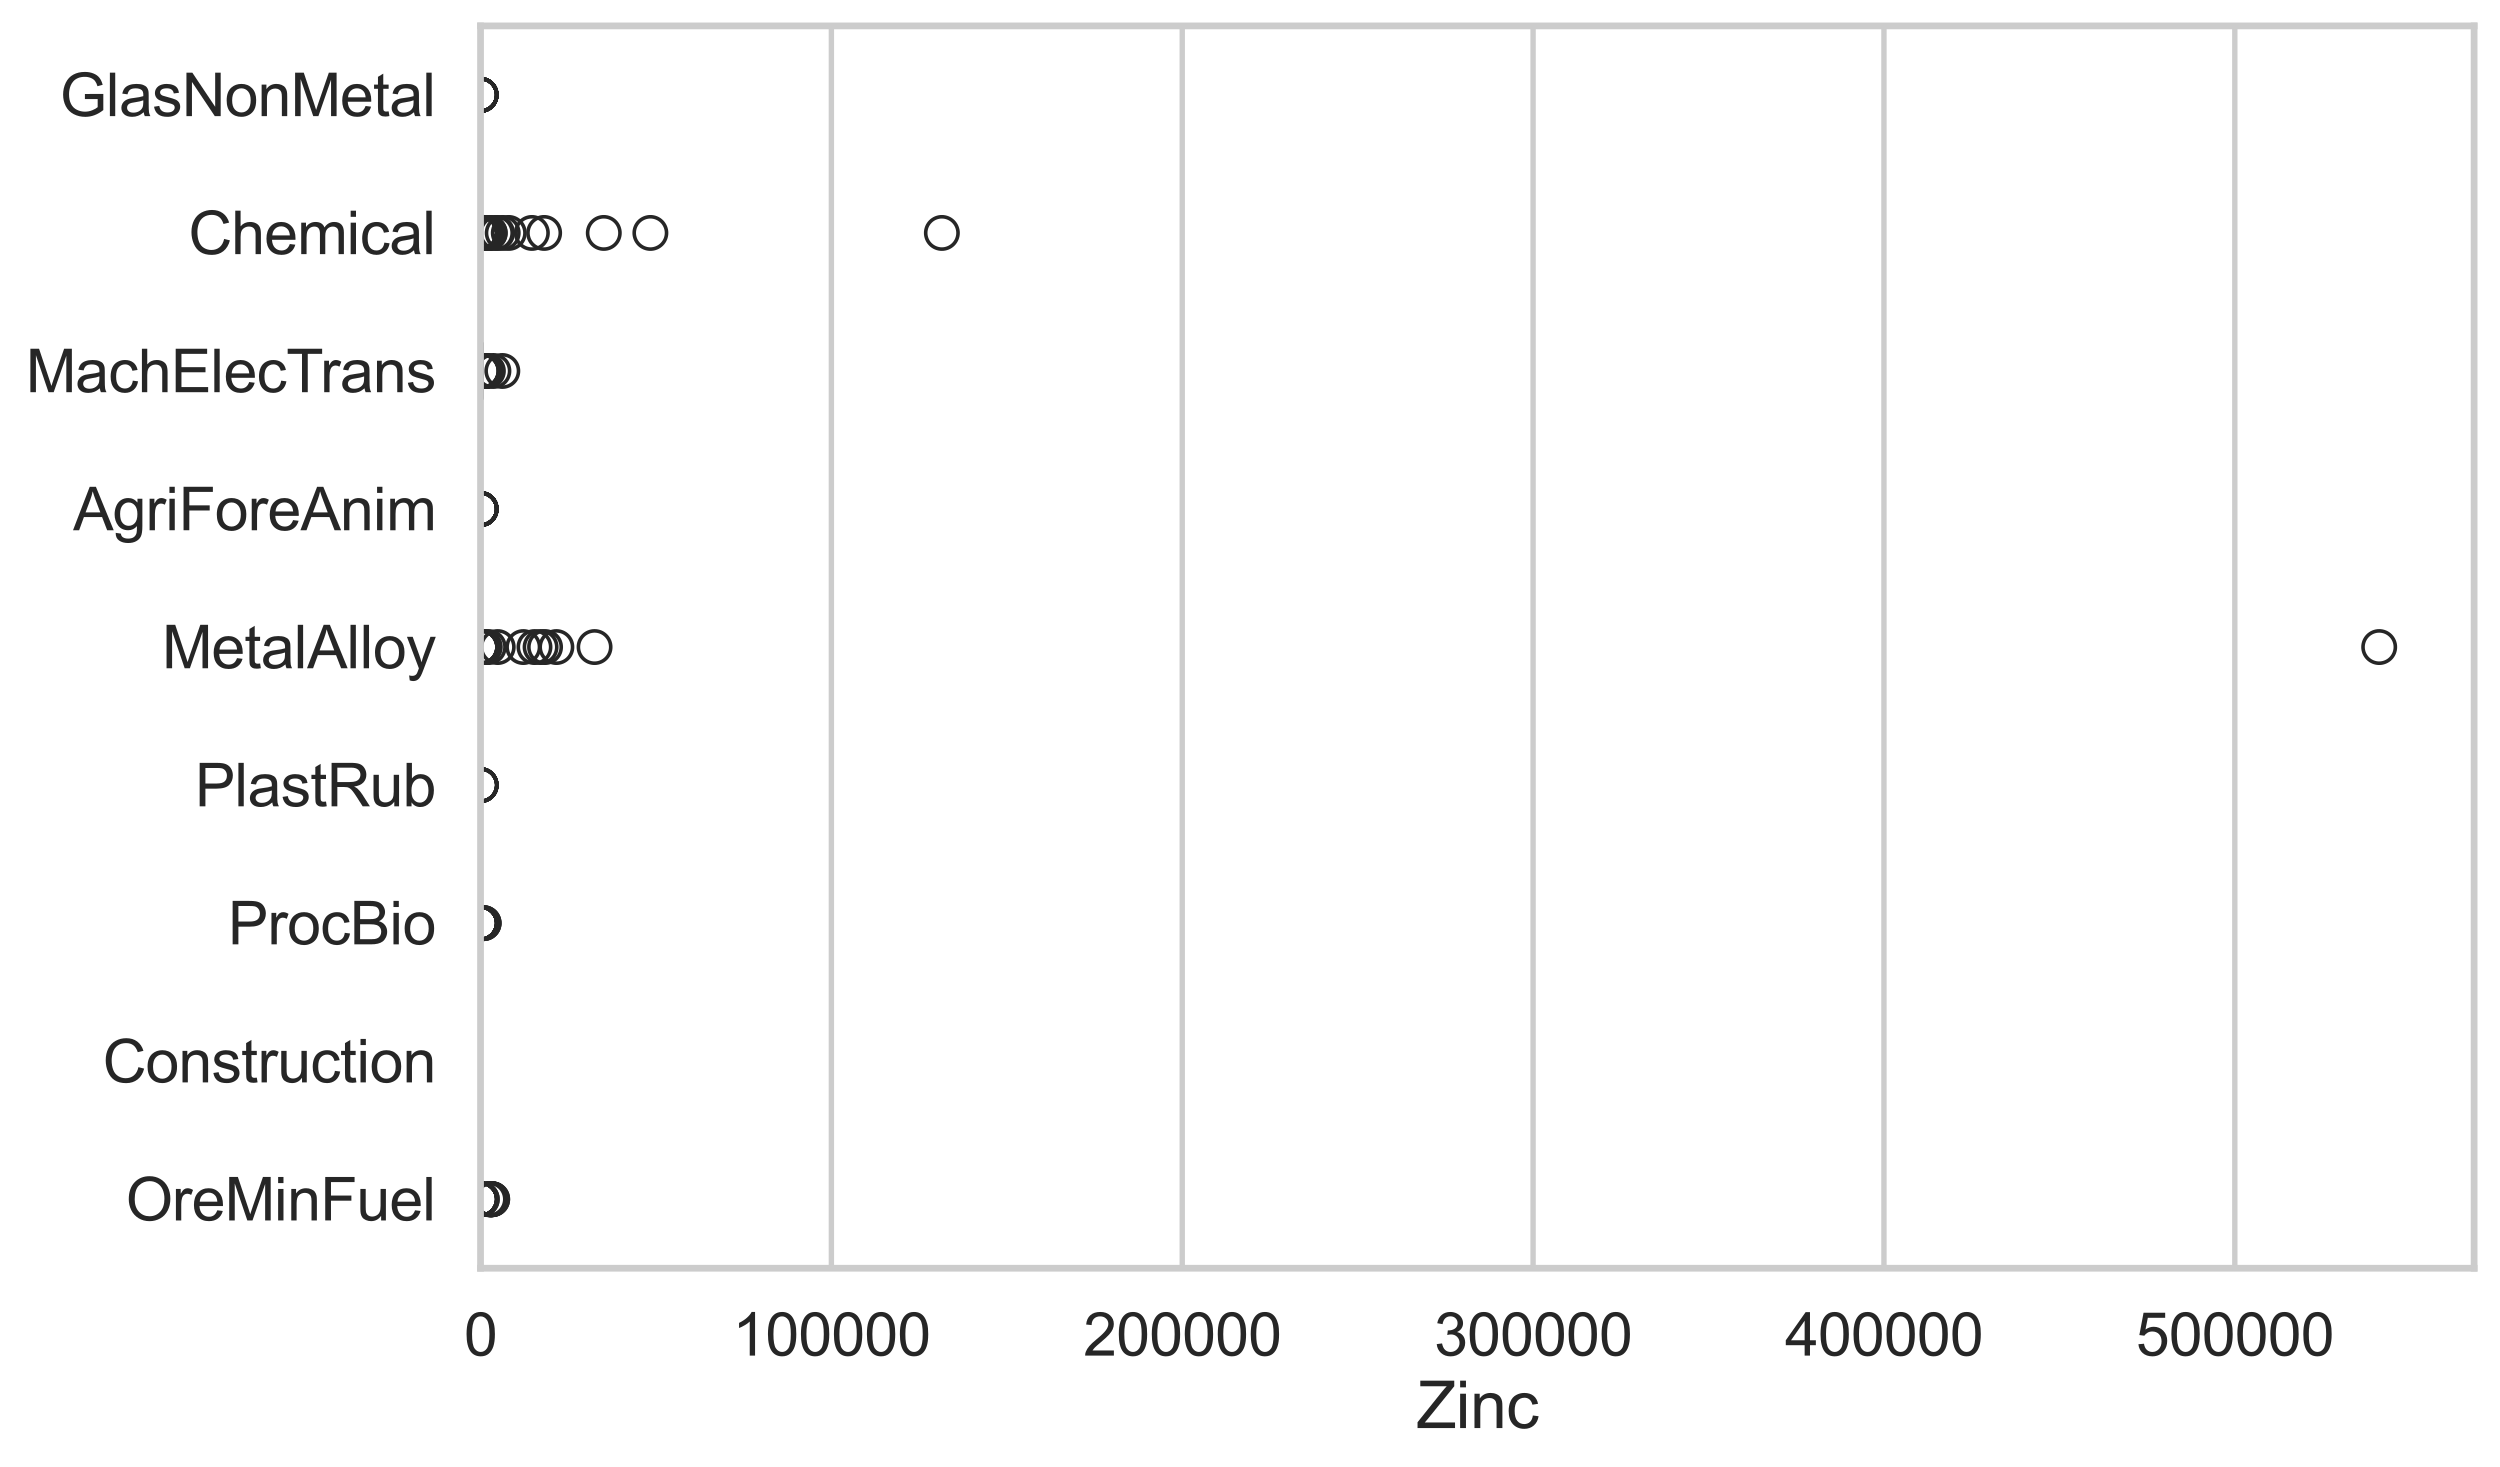 <?xml version="1.0" encoding="utf-8" standalone="no"?>
<!DOCTYPE svg PUBLIC "-//W3C//DTD SVG 1.1//EN"
  "http://www.w3.org/Graphics/SVG/1.1/DTD/svg11.dtd">
<svg xmlns:xlink="http://www.w3.org/1999/xlink" width="695.577pt" height="408.111pt" viewBox="0 0 695.577 408.111" xmlns="http://www.w3.org/2000/svg" version="1.1">
 <defs>
  <style type="text/css">*{stroke-linejoin: round; stroke-linecap: butt}</style>
 </defs>
 <g id="figure_1">
  <g id="patch_1">
   <path d="M 0 408.111 
L 695.577 408.111 
L 695.577 0 
L 0 0 
z
" style="fill: #ffffff"/>
  </g>
  <g id="axes_1">
   <g id="patch_2">
    <path d="M 133.697 352.86 
L 688.377 352.86 
L 688.377 7.2 
L 133.697 7.2 
z
" style="fill: #ffffff"/>
   </g>
   <g id="matplotlib.axis_1">
    <g id="xtick_1">
     <g id="line2d_1">
      <path d="M 133.697 352.86 
L 133.697 7.2 
" clip-path="url(#p8c7cb0fbbc)" style="fill: none; stroke: #cccccc; stroke-width: 1.5; stroke-linecap: round"/>
     </g>
     <g id="text_1">
      <!-- 0 -->
      <g style="fill: #262626" transform="translate(129.109 377.17) scale(0.165 -0.165)">
       <defs>
        <path id="ArialMT-30" d="M 266 2259 
Q 266 3072 433 3567 
Q 600 4063 929 4331 
Q 1259 4600 1759 4600 
Q 2128 4600 2406 4451 
Q 2684 4303 2865 4023 
Q 3047 3744 3150 3342 
Q 3253 2941 3253 2259 
Q 3253 1453 3087 958 
Q 2922 463 2592 192 
Q 2263 -78 1759 -78 
Q 1097 -78 719 397 
Q 266 969 266 2259 
z
M 844 2259 
Q 844 1131 1108 757 
Q 1372 384 1759 384 
Q 2147 384 2411 759 
Q 2675 1134 2675 2259 
Q 2675 3391 2411 3762 
Q 2147 4134 1753 4134 
Q 1366 4134 1134 3806 
Q 844 3388 844 2259 
z
" transform="scale(0.016)"/>
       </defs>
       <use xlink:href="#ArialMT-30"/>
      </g>
     </g>
    </g>
    <g id="xtick_2">
     <g id="line2d_2">
      <path d="M 231.316 352.86 
L 231.316 7.2 
" clip-path="url(#p8c7cb0fbbc)" style="fill: none; stroke: #cccccc; stroke-width: 1.5; stroke-linecap: round"/>
     </g>
     <g id="text_2">
      <!-- 100000 -->
      <g style="fill: #262626" transform="translate(203.789 377.17) scale(0.165 -0.165)">
       <defs>
        <path id="ArialMT-31" d="M 2384 0 
L 1822 0 
L 1822 3584 
Q 1619 3391 1289 3197 
Q 959 3003 697 2906 
L 697 3450 
Q 1169 3672 1522 3987 
Q 1875 4303 2022 4600 
L 2384 4600 
L 2384 0 
z
" transform="scale(0.016)"/>
       </defs>
       <use xlink:href="#ArialMT-31"/>
       <use xlink:href="#ArialMT-30" transform="translate(55.615 0)"/>
       <use xlink:href="#ArialMT-30" transform="translate(111.23 0)"/>
       <use xlink:href="#ArialMT-30" transform="translate(166.846 0)"/>
       <use xlink:href="#ArialMT-30" transform="translate(222.461 0)"/>
       <use xlink:href="#ArialMT-30" transform="translate(278.076 0)"/>
      </g>
     </g>
    </g>
    <g id="xtick_3">
     <g id="line2d_3">
      <path d="M 328.935 352.86 
L 328.935 7.2 
" clip-path="url(#p8c7cb0fbbc)" style="fill: none; stroke: #cccccc; stroke-width: 1.5; stroke-linecap: round"/>
     </g>
     <g id="text_3">
      <!-- 200000 -->
      <g style="fill: #262626" transform="translate(301.409 377.17) scale(0.165 -0.165)">
       <defs>
        <path id="ArialMT-32" d="M 3222 541 
L 3222 0 
L 194 0 
Q 188 203 259 391 
Q 375 700 629 1000 
Q 884 1300 1366 1694 
Q 2113 2306 2375 2664 
Q 2638 3022 2638 3341 
Q 2638 3675 2398 3904 
Q 2159 4134 1775 4134 
Q 1369 4134 1125 3890 
Q 881 3647 878 3216 
L 300 3275 
Q 359 3922 746 4261 
Q 1134 4600 1788 4600 
Q 2447 4600 2831 4234 
Q 3216 3869 3216 3328 
Q 3216 3053 3103 2787 
Q 2991 2522 2730 2228 
Q 2469 1934 1863 1422 
Q 1356 997 1212 845 
Q 1069 694 975 541 
L 3222 541 
z
" transform="scale(0.016)"/>
       </defs>
       <use xlink:href="#ArialMT-32"/>
       <use xlink:href="#ArialMT-30" transform="translate(55.615 0)"/>
       <use xlink:href="#ArialMT-30" transform="translate(111.23 0)"/>
       <use xlink:href="#ArialMT-30" transform="translate(166.846 0)"/>
       <use xlink:href="#ArialMT-30" transform="translate(222.461 0)"/>
       <use xlink:href="#ArialMT-30" transform="translate(278.076 0)"/>
      </g>
     </g>
    </g>
    <g id="xtick_4">
     <g id="line2d_4">
      <path d="M 426.554 352.86 
L 426.554 7.2 
" clip-path="url(#p8c7cb0fbbc)" style="fill: none; stroke: #cccccc; stroke-width: 1.5; stroke-linecap: round"/>
     </g>
     <g id="text_4">
      <!-- 300000 -->
      <g style="fill: #262626" transform="translate(399.028 377.17) scale(0.165 -0.165)">
       <defs>
        <path id="ArialMT-33" d="M 269 1209 
L 831 1284 
Q 928 806 1161 595 
Q 1394 384 1728 384 
Q 2125 384 2398 659 
Q 2672 934 2672 1341 
Q 2672 1728 2419 1979 
Q 2166 2231 1775 2231 
Q 1616 2231 1378 2169 
L 1441 2663 
Q 1497 2656 1531 2656 
Q 1891 2656 2178 2843 
Q 2466 3031 2466 3422 
Q 2466 3731 2256 3934 
Q 2047 4138 1716 4138 
Q 1388 4138 1169 3931 
Q 950 3725 888 3313 
L 325 3413 
Q 428 3978 793 4289 
Q 1159 4600 1703 4600 
Q 2078 4600 2393 4439 
Q 2709 4278 2876 4000 
Q 3044 3722 3044 3409 
Q 3044 3113 2884 2869 
Q 2725 2625 2413 2481 
Q 2819 2388 3044 2092 
Q 3269 1797 3269 1353 
Q 3269 753 2831 336 
Q 2394 -81 1725 -81 
Q 1122 -81 723 278 
Q 325 638 269 1209 
z
" transform="scale(0.016)"/>
       </defs>
       <use xlink:href="#ArialMT-33"/>
       <use xlink:href="#ArialMT-30" transform="translate(55.615 0)"/>
       <use xlink:href="#ArialMT-30" transform="translate(111.23 0)"/>
       <use xlink:href="#ArialMT-30" transform="translate(166.846 0)"/>
       <use xlink:href="#ArialMT-30" transform="translate(222.461 0)"/>
       <use xlink:href="#ArialMT-30" transform="translate(278.076 0)"/>
      </g>
     </g>
    </g>
    <g id="xtick_5">
     <g id="line2d_5">
      <path d="M 524.173 352.86 
L 524.173 7.2 
" clip-path="url(#p8c7cb0fbbc)" style="fill: none; stroke: #cccccc; stroke-width: 1.5; stroke-linecap: round"/>
     </g>
     <g id="text_5">
      <!-- 400000 -->
      <g style="fill: #262626" transform="translate(496.647 377.17) scale(0.165 -0.165)">
       <defs>
        <path id="ArialMT-34" d="M 2069 0 
L 2069 1097 
L 81 1097 
L 81 1613 
L 2172 4581 
L 2631 4581 
L 2631 1613 
L 3250 1613 
L 3250 1097 
L 2631 1097 
L 2631 0 
L 2069 0 
z
M 2069 1613 
L 2069 3678 
L 634 1613 
L 2069 1613 
z
" transform="scale(0.016)"/>
       </defs>
       <use xlink:href="#ArialMT-34"/>
       <use xlink:href="#ArialMT-30" transform="translate(55.615 0)"/>
       <use xlink:href="#ArialMT-30" transform="translate(111.23 0)"/>
       <use xlink:href="#ArialMT-30" transform="translate(166.846 0)"/>
       <use xlink:href="#ArialMT-30" transform="translate(222.461 0)"/>
       <use xlink:href="#ArialMT-30" transform="translate(278.076 0)"/>
      </g>
     </g>
    </g>
    <g id="xtick_6">
     <g id="line2d_6">
      <path d="M 621.793 352.86 
L 621.793 7.2 
" clip-path="url(#p8c7cb0fbbc)" style="fill: none; stroke: #cccccc; stroke-width: 1.5; stroke-linecap: round"/>
     </g>
     <g id="text_6">
      <!-- 500000 -->
      <g style="fill: #262626" transform="translate(594.266 377.17) scale(0.165 -0.165)">
       <defs>
        <path id="ArialMT-35" d="M 266 1200 
L 856 1250 
Q 922 819 1161 601 
Q 1400 384 1738 384 
Q 2144 384 2425 690 
Q 2706 997 2706 1503 
Q 2706 1984 2436 2262 
Q 2166 2541 1728 2541 
Q 1456 2541 1237 2417 
Q 1019 2294 894 2097 
L 366 2166 
L 809 4519 
L 3088 4519 
L 3088 3981 
L 1259 3981 
L 1013 2750 
Q 1425 3038 1878 3038 
Q 2478 3038 2890 2622 
Q 3303 2206 3303 1553 
Q 3303 931 2941 478 
Q 2500 -78 1738 -78 
Q 1113 -78 717 272 
Q 322 622 266 1200 
z
" transform="scale(0.016)"/>
       </defs>
       <use xlink:href="#ArialMT-35"/>
       <use xlink:href="#ArialMT-30" transform="translate(55.615 0)"/>
       <use xlink:href="#ArialMT-30" transform="translate(111.23 0)"/>
       <use xlink:href="#ArialMT-30" transform="translate(166.846 0)"/>
       <use xlink:href="#ArialMT-30" transform="translate(222.461 0)"/>
       <use xlink:href="#ArialMT-30" transform="translate(278.076 0)"/>
      </g>
     </g>
    </g>
    <g id="text_7">
     <!-- Zinc -->
     <g style="fill: #262626" transform="translate(394.035 397.334) scale(0.18 -0.18)">
      <defs>
       <path id="ArialMT-5a" d="M 128 0 
L 128 563 
L 2475 3497 
Q 2725 3809 2950 4041 
L 394 4041 
L 394 4581 
L 3675 4581 
L 3675 4041 
L 1103 863 
L 825 541 
L 3750 541 
L 3750 0 
L 128 0 
z
" transform="scale(0.016)"/>
       <path id="ArialMT-69" d="M 425 3934 
L 425 4581 
L 988 4581 
L 988 3934 
L 425 3934 
z
M 425 0 
L 425 3319 
L 988 3319 
L 988 0 
L 425 0 
z
" transform="scale(0.016)"/>
       <path id="ArialMT-6e" d="M 422 0 
L 422 3319 
L 928 3319 
L 928 2847 
Q 1294 3394 1984 3394 
Q 2284 3394 2536 3286 
Q 2788 3178 2913 3003 
Q 3038 2828 3088 2588 
Q 3119 2431 3119 2041 
L 3119 0 
L 2556 0 
L 2556 2019 
Q 2556 2363 2490 2533 
Q 2425 2703 2258 2804 
Q 2091 2906 1866 2906 
Q 1506 2906 1245 2678 
Q 984 2450 984 1813 
L 984 0 
L 422 0 
z
" transform="scale(0.016)"/>
       <path id="ArialMT-63" d="M 2588 1216 
L 3141 1144 
Q 3050 572 2676 248 
Q 2303 -75 1759 -75 
Q 1078 -75 664 370 
Q 250 816 250 1647 
Q 250 2184 428 2587 
Q 606 2991 970 3192 
Q 1334 3394 1763 3394 
Q 2303 3394 2647 3120 
Q 2991 2847 3088 2344 
L 2541 2259 
Q 2463 2594 2264 2762 
Q 2066 2931 1784 2931 
Q 1359 2931 1093 2626 
Q 828 2322 828 1663 
Q 828 994 1084 691 
Q 1341 388 1753 388 
Q 2084 388 2306 591 
Q 2528 794 2588 1216 
z
" transform="scale(0.016)"/>
      </defs>
      <use xlink:href="#ArialMT-5a"/>
      <use xlink:href="#ArialMT-69" transform="translate(61.084 0)"/>
      <use xlink:href="#ArialMT-6e" transform="translate(83.301 0)"/>
      <use xlink:href="#ArialMT-63" transform="translate(138.916 0)"/>
     </g>
    </g>
   </g>
   <g id="matplotlib.axis_2">
    <g id="ytick_1">
     <g id="text_8">
      <!-- GlasNonMetal -->
      <g style="fill: #262626" transform="translate(16.659 32.309) scale(0.165 -0.165)">
       <defs>
        <path id="ArialMT-47" d="M 2638 1797 
L 2638 2334 
L 4578 2338 
L 4578 638 
Q 4131 281 3656 101 
Q 3181 -78 2681 -78 
Q 2006 -78 1454 211 
Q 903 500 622 1047 
Q 341 1594 341 2269 
Q 341 2938 620 3517 
Q 900 4097 1425 4378 
Q 1950 4659 2634 4659 
Q 3131 4659 3532 4498 
Q 3934 4338 4162 4050 
Q 4391 3763 4509 3300 
L 3963 3150 
Q 3859 3500 3706 3700 
Q 3553 3900 3268 4020 
Q 2984 4141 2638 4141 
Q 2222 4141 1919 4014 
Q 1616 3888 1430 3681 
Q 1244 3475 1141 3228 
Q 966 2803 966 2306 
Q 966 1694 1177 1281 
Q 1388 869 1791 669 
Q 2194 469 2647 469 
Q 3041 469 3416 620 
Q 3791 772 3984 944 
L 3984 1797 
L 2638 1797 
z
" transform="scale(0.016)"/>
        <path id="ArialMT-6c" d="M 409 0 
L 409 4581 
L 972 4581 
L 972 0 
L 409 0 
z
" transform="scale(0.016)"/>
        <path id="ArialMT-61" d="M 2588 409 
Q 2275 144 1986 34 
Q 1697 -75 1366 -75 
Q 819 -75 525 192 
Q 231 459 231 875 
Q 231 1119 342 1320 
Q 453 1522 633 1644 
Q 813 1766 1038 1828 
Q 1203 1872 1538 1913 
Q 2219 1994 2541 2106 
Q 2544 2222 2544 2253 
Q 2544 2597 2384 2738 
Q 2169 2928 1744 2928 
Q 1347 2928 1158 2789 
Q 969 2650 878 2297 
L 328 2372 
Q 403 2725 575 2942 
Q 747 3159 1072 3276 
Q 1397 3394 1825 3394 
Q 2250 3394 2515 3294 
Q 2781 3194 2906 3042 
Q 3031 2891 3081 2659 
Q 3109 2516 3109 2141 
L 3109 1391 
Q 3109 606 3145 398 
Q 3181 191 3288 0 
L 2700 0 
Q 2613 175 2588 409 
z
M 2541 1666 
Q 2234 1541 1622 1453 
Q 1275 1403 1131 1340 
Q 988 1278 909 1158 
Q 831 1038 831 891 
Q 831 666 1001 516 
Q 1172 366 1500 366 
Q 1825 366 2078 508 
Q 2331 650 2450 897 
Q 2541 1088 2541 1459 
L 2541 1666 
z
" transform="scale(0.016)"/>
        <path id="ArialMT-73" d="M 197 991 
L 753 1078 
Q 800 744 1014 566 
Q 1228 388 1613 388 
Q 2000 388 2187 545 
Q 2375 703 2375 916 
Q 2375 1106 2209 1216 
Q 2094 1291 1634 1406 
Q 1016 1563 777 1677 
Q 538 1791 414 1992 
Q 291 2194 291 2438 
Q 291 2659 392 2848 
Q 494 3038 669 3163 
Q 800 3259 1026 3326 
Q 1253 3394 1513 3394 
Q 1903 3394 2198 3281 
Q 2494 3169 2634 2976 
Q 2775 2784 2828 2463 
L 2278 2388 
Q 2241 2644 2061 2787 
Q 1881 2931 1553 2931 
Q 1166 2931 1000 2803 
Q 834 2675 834 2503 
Q 834 2394 903 2306 
Q 972 2216 1119 2156 
Q 1203 2125 1616 2013 
Q 2213 1853 2448 1751 
Q 2684 1650 2818 1456 
Q 2953 1263 2953 975 
Q 2953 694 2789 445 
Q 2625 197 2315 61 
Q 2006 -75 1616 -75 
Q 969 -75 630 194 
Q 291 463 197 991 
z
" transform="scale(0.016)"/>
        <path id="ArialMT-4e" d="M 488 0 
L 488 4581 
L 1109 4581 
L 3516 984 
L 3516 4581 
L 4097 4581 
L 4097 0 
L 3475 0 
L 1069 3600 
L 1069 0 
L 488 0 
z
" transform="scale(0.016)"/>
        <path id="ArialMT-6f" d="M 213 1659 
Q 213 2581 725 3025 
Q 1153 3394 1769 3394 
Q 2453 3394 2887 2945 
Q 3322 2497 3322 1706 
Q 3322 1066 3130 698 
Q 2938 331 2570 128 
Q 2203 -75 1769 -75 
Q 1072 -75 642 372 
Q 213 819 213 1659 
z
M 791 1659 
Q 791 1022 1069 705 
Q 1347 388 1769 388 
Q 2188 388 2466 706 
Q 2744 1025 2744 1678 
Q 2744 2294 2464 2611 
Q 2184 2928 1769 2928 
Q 1347 2928 1069 2612 
Q 791 2297 791 1659 
z
" transform="scale(0.016)"/>
        <path id="ArialMT-4d" d="M 475 0 
L 475 4581 
L 1388 4581 
L 2472 1338 
Q 2622 884 2691 659 
Q 2769 909 2934 1394 
L 4031 4581 
L 4847 4581 
L 4847 0 
L 4263 0 
L 4263 3834 
L 2931 0 
L 2384 0 
L 1059 3900 
L 1059 0 
L 475 0 
z
" transform="scale(0.016)"/>
        <path id="ArialMT-65" d="M 2694 1069 
L 3275 997 
Q 3138 488 2766 206 
Q 2394 -75 1816 -75 
Q 1088 -75 661 373 
Q 234 822 234 1631 
Q 234 2469 665 2931 
Q 1097 3394 1784 3394 
Q 2450 3394 2872 2941 
Q 3294 2488 3294 1666 
Q 3294 1616 3291 1516 
L 816 1516 
Q 847 969 1125 678 
Q 1403 388 1819 388 
Q 2128 388 2347 550 
Q 2566 713 2694 1069 
z
M 847 1978 
L 2700 1978 
Q 2663 2397 2488 2606 
Q 2219 2931 1791 2931 
Q 1403 2931 1139 2672 
Q 875 2413 847 1978 
z
" transform="scale(0.016)"/>
        <path id="ArialMT-74" d="M 1650 503 
L 1731 6 
Q 1494 -44 1306 -44 
Q 1000 -44 831 53 
Q 663 150 594 308 
Q 525 466 525 972 
L 525 2881 
L 113 2881 
L 113 3319 
L 525 3319 
L 525 4141 
L 1084 4478 
L 1084 3319 
L 1650 3319 
L 1650 2881 
L 1084 2881 
L 1084 941 
Q 1084 700 1114 631 
Q 1144 563 1211 522 
Q 1278 481 1403 481 
Q 1497 481 1650 503 
z
" transform="scale(0.016)"/>
       </defs>
       <use xlink:href="#ArialMT-47"/>
       <use xlink:href="#ArialMT-6c" transform="translate(77.783 0)"/>
       <use xlink:href="#ArialMT-61" transform="translate(100 0)"/>
       <use xlink:href="#ArialMT-73" transform="translate(155.615 0)"/>
       <use xlink:href="#ArialMT-4e" transform="translate(205.615 0)"/>
       <use xlink:href="#ArialMT-6f" transform="translate(277.832 0)"/>
       <use xlink:href="#ArialMT-6e" transform="translate(333.447 0)"/>
       <use xlink:href="#ArialMT-4d" transform="translate(389.062 0)"/>
       <use xlink:href="#ArialMT-65" transform="translate(472.363 0)"/>
       <use xlink:href="#ArialMT-74" transform="translate(527.979 0)"/>
       <use xlink:href="#ArialMT-61" transform="translate(555.762 0)"/>
       <use xlink:href="#ArialMT-6c" transform="translate(611.377 0)"/>
      </g>
     </g>
    </g>
    <g id="ytick_2">
     <g id="text_9">
      <!-- Chemical -->
      <g style="fill: #262626" transform="translate(52.428 70.715) scale(0.165 -0.165)">
       <defs>
        <path id="ArialMT-43" d="M 3763 1606 
L 4369 1453 
Q 4178 706 3683 314 
Q 3188 -78 2472 -78 
Q 1731 -78 1267 223 
Q 803 525 561 1097 
Q 319 1669 319 2325 
Q 319 3041 592 3573 
Q 866 4106 1370 4382 
Q 1875 4659 2481 4659 
Q 3169 4659 3637 4309 
Q 4106 3959 4291 3325 
L 3694 3184 
Q 3534 3684 3231 3912 
Q 2928 4141 2469 4141 
Q 1941 4141 1586 3887 
Q 1231 3634 1087 3207 
Q 944 2781 944 2328 
Q 944 1744 1114 1308 
Q 1284 872 1643 656 
Q 2003 441 2422 441 
Q 2931 441 3284 734 
Q 3638 1028 3763 1606 
z
" transform="scale(0.016)"/>
        <path id="ArialMT-68" d="M 422 0 
L 422 4581 
L 984 4581 
L 984 2938 
Q 1378 3394 1978 3394 
Q 2347 3394 2619 3248 
Q 2891 3103 3008 2847 
Q 3125 2591 3125 2103 
L 3125 0 
L 2563 0 
L 2563 2103 
Q 2563 2525 2380 2717 
Q 2197 2909 1863 2909 
Q 1613 2909 1392 2779 
Q 1172 2650 1078 2428 
Q 984 2206 984 1816 
L 984 0 
L 422 0 
z
" transform="scale(0.016)"/>
        <path id="ArialMT-6d" d="M 422 0 
L 422 3319 
L 925 3319 
L 925 2853 
Q 1081 3097 1340 3245 
Q 1600 3394 1931 3394 
Q 2300 3394 2536 3241 
Q 2772 3088 2869 2813 
Q 3263 3394 3894 3394 
Q 4388 3394 4653 3120 
Q 4919 2847 4919 2278 
L 4919 0 
L 4359 0 
L 4359 2091 
Q 4359 2428 4304 2576 
Q 4250 2725 4106 2815 
Q 3963 2906 3769 2906 
Q 3419 2906 3187 2673 
Q 2956 2441 2956 1928 
L 2956 0 
L 2394 0 
L 2394 2156 
Q 2394 2531 2256 2718 
Q 2119 2906 1806 2906 
Q 1569 2906 1367 2781 
Q 1166 2656 1075 2415 
Q 984 2175 984 1722 
L 984 0 
L 422 0 
z
" transform="scale(0.016)"/>
       </defs>
       <use xlink:href="#ArialMT-43"/>
       <use xlink:href="#ArialMT-68" transform="translate(72.217 0)"/>
       <use xlink:href="#ArialMT-65" transform="translate(127.832 0)"/>
       <use xlink:href="#ArialMT-6d" transform="translate(183.447 0)"/>
       <use xlink:href="#ArialMT-69" transform="translate(266.748 0)"/>
       <use xlink:href="#ArialMT-63" transform="translate(288.965 0)"/>
       <use xlink:href="#ArialMT-61" transform="translate(338.965 0)"/>
       <use xlink:href="#ArialMT-6c" transform="translate(394.58 0)"/>
      </g>
     </g>
    </g>
    <g id="ytick_3">
     <g id="text_10">
      <!-- MachElecTrans -->
      <g style="fill: #262626" transform="translate(7.2 109.122) scale(0.165 -0.165)">
       <defs>
        <path id="ArialMT-45" d="M 506 0 
L 506 4581 
L 3819 4581 
L 3819 4041 
L 1113 4041 
L 1113 2638 
L 3647 2638 
L 3647 2100 
L 1113 2100 
L 1113 541 
L 3925 541 
L 3925 0 
L 506 0 
z
" transform="scale(0.016)"/>
        <path id="ArialMT-54" d="M 1659 0 
L 1659 4041 
L 150 4041 
L 150 4581 
L 3781 4581 
L 3781 4041 
L 2266 4041 
L 2266 0 
L 1659 0 
z
" transform="scale(0.016)"/>
        <path id="ArialMT-72" d="M 416 0 
L 416 3319 
L 922 3319 
L 922 2816 
Q 1116 3169 1280 3281 
Q 1444 3394 1641 3394 
Q 1925 3394 2219 3213 
L 2025 2691 
Q 1819 2813 1613 2813 
Q 1428 2813 1281 2702 
Q 1134 2591 1072 2394 
Q 978 2094 978 1738 
L 978 0 
L 416 0 
z
" transform="scale(0.016)"/>
       </defs>
       <use xlink:href="#ArialMT-4d"/>
       <use xlink:href="#ArialMT-61" transform="translate(83.301 0)"/>
       <use xlink:href="#ArialMT-63" transform="translate(138.916 0)"/>
       <use xlink:href="#ArialMT-68" transform="translate(188.916 0)"/>
       <use xlink:href="#ArialMT-45" transform="translate(244.531 0)"/>
       <use xlink:href="#ArialMT-6c" transform="translate(311.23 0)"/>
       <use xlink:href="#ArialMT-65" transform="translate(333.447 0)"/>
       <use xlink:href="#ArialMT-63" transform="translate(389.062 0)"/>
       <use xlink:href="#ArialMT-54" transform="translate(439.062 0)"/>
       <use xlink:href="#ArialMT-72" transform="translate(496.396 0)"/>
       <use xlink:href="#ArialMT-61" transform="translate(529.697 0)"/>
       <use xlink:href="#ArialMT-6e" transform="translate(585.312 0)"/>
       <use xlink:href="#ArialMT-73" transform="translate(640.928 0)"/>
      </g>
     </g>
    </g>
    <g id="ytick_4">
     <g id="text_11">
      <!-- AgriForeAnim -->
      <g style="fill: #262626" transform="translate(20.341 147.529) scale(0.165 -0.165)">
       <defs>
        <path id="ArialMT-41" d="M -9 0 
L 1750 4581 
L 2403 4581 
L 4278 0 
L 3588 0 
L 3053 1388 
L 1138 1388 
L 634 0 
L -9 0 
z
M 1313 1881 
L 2866 1881 
L 2388 3150 
Q 2169 3728 2063 4100 
Q 1975 3659 1816 3225 
L 1313 1881 
z
" transform="scale(0.016)"/>
        <path id="ArialMT-67" d="M 319 -275 
L 866 -356 
Q 900 -609 1056 -725 
Q 1266 -881 1628 -881 
Q 2019 -881 2231 -725 
Q 2444 -569 2519 -288 
Q 2563 -116 2559 434 
Q 2191 0 1641 0 
Q 956 0 581 494 
Q 206 988 206 1678 
Q 206 2153 378 2554 
Q 550 2956 876 3175 
Q 1203 3394 1644 3394 
Q 2231 3394 2613 2919 
L 2613 3319 
L 3131 3319 
L 3131 450 
Q 3131 -325 2973 -648 
Q 2816 -972 2473 -1159 
Q 2131 -1347 1631 -1347 
Q 1038 -1347 672 -1080 
Q 306 -813 319 -275 
z
M 784 1719 
Q 784 1066 1043 766 
Q 1303 466 1694 466 
Q 2081 466 2343 764 
Q 2606 1063 2606 1700 
Q 2606 2309 2336 2618 
Q 2066 2928 1684 2928 
Q 1309 2928 1046 2623 
Q 784 2319 784 1719 
z
" transform="scale(0.016)"/>
        <path id="ArialMT-46" d="M 525 0 
L 525 4581 
L 3616 4581 
L 3616 4041 
L 1131 4041 
L 1131 2622 
L 3281 2622 
L 3281 2081 
L 1131 2081 
L 1131 0 
L 525 0 
z
" transform="scale(0.016)"/>
       </defs>
       <use xlink:href="#ArialMT-41"/>
       <use xlink:href="#ArialMT-67" transform="translate(66.699 0)"/>
       <use xlink:href="#ArialMT-72" transform="translate(122.314 0)"/>
       <use xlink:href="#ArialMT-69" transform="translate(155.615 0)"/>
       <use xlink:href="#ArialMT-46" transform="translate(177.832 0)"/>
       <use xlink:href="#ArialMT-6f" transform="translate(238.916 0)"/>
       <use xlink:href="#ArialMT-72" transform="translate(294.531 0)"/>
       <use xlink:href="#ArialMT-65" transform="translate(327.832 0)"/>
       <use xlink:href="#ArialMT-41" transform="translate(383.447 0)"/>
       <use xlink:href="#ArialMT-6e" transform="translate(450.146 0)"/>
       <use xlink:href="#ArialMT-69" transform="translate(505.762 0)"/>
       <use xlink:href="#ArialMT-6d" transform="translate(527.979 0)"/>
      </g>
     </g>
    </g>
    <g id="ytick_5">
     <g id="text_12">
      <!-- MetalAlloy -->
      <g style="fill: #262626" transform="translate(45.088 185.935) scale(0.165 -0.165)">
       <defs>
        <path id="ArialMT-79" d="M 397 -1278 
L 334 -750 
Q 519 -800 656 -800 
Q 844 -800 956 -737 
Q 1069 -675 1141 -563 
Q 1194 -478 1313 -144 
Q 1328 -97 1363 -6 
L 103 3319 
L 709 3319 
L 1400 1397 
Q 1534 1031 1641 628 
Q 1738 1016 1872 1384 
L 2581 3319 
L 3144 3319 
L 1881 -56 
Q 1678 -603 1566 -809 
Q 1416 -1088 1222 -1217 
Q 1028 -1347 759 -1347 
Q 597 -1347 397 -1278 
z
" transform="scale(0.016)"/>
       </defs>
       <use xlink:href="#ArialMT-4d"/>
       <use xlink:href="#ArialMT-65" transform="translate(83.301 0)"/>
       <use xlink:href="#ArialMT-74" transform="translate(138.916 0)"/>
       <use xlink:href="#ArialMT-61" transform="translate(166.699 0)"/>
       <use xlink:href="#ArialMT-6c" transform="translate(222.314 0)"/>
       <use xlink:href="#ArialMT-41" transform="translate(244.531 0)"/>
       <use xlink:href="#ArialMT-6c" transform="translate(311.23 0)"/>
       <use xlink:href="#ArialMT-6c" transform="translate(333.447 0)"/>
       <use xlink:href="#ArialMT-6f" transform="translate(355.664 0)"/>
       <use xlink:href="#ArialMT-79" transform="translate(411.279 0)"/>
      </g>
     </g>
    </g>
    <g id="ytick_6">
     <g id="text_13">
      <!-- PlastRub -->
      <g style="fill: #262626" transform="translate(54.248 224.342) scale(0.165 -0.165)">
       <defs>
        <path id="ArialMT-50" d="M 494 0 
L 494 4581 
L 2222 4581 
Q 2678 4581 2919 4538 
Q 3256 4481 3484 4323 
Q 3713 4166 3852 3881 
Q 3991 3597 3991 3256 
Q 3991 2672 3619 2267 
Q 3247 1863 2275 1863 
L 1100 1863 
L 1100 0 
L 494 0 
z
M 1100 2403 
L 2284 2403 
Q 2872 2403 3119 2622 
Q 3366 2841 3366 3238 
Q 3366 3525 3220 3729 
Q 3075 3934 2838 4000 
Q 2684 4041 2272 4041 
L 1100 4041 
L 1100 2403 
z
" transform="scale(0.016)"/>
        <path id="ArialMT-52" d="M 503 0 
L 503 4581 
L 2534 4581 
Q 3147 4581 3465 4457 
Q 3784 4334 3975 4021 
Q 4166 3709 4166 3331 
Q 4166 2844 3850 2509 
Q 3534 2175 2875 2084 
Q 3116 1969 3241 1856 
Q 3506 1613 3744 1247 
L 4541 0 
L 3778 0 
L 3172 953 
Q 2906 1366 2734 1584 
Q 2563 1803 2427 1890 
Q 2291 1978 2150 2013 
Q 2047 2034 1813 2034 
L 1109 2034 
L 1109 0 
L 503 0 
z
M 1109 2559 
L 2413 2559 
Q 2828 2559 3062 2645 
Q 3297 2731 3419 2920 
Q 3541 3109 3541 3331 
Q 3541 3656 3305 3865 
Q 3069 4075 2559 4075 
L 1109 4075 
L 1109 2559 
z
" transform="scale(0.016)"/>
        <path id="ArialMT-75" d="M 2597 0 
L 2597 488 
Q 2209 -75 1544 -75 
Q 1250 -75 995 37 
Q 741 150 617 320 
Q 494 491 444 738 
Q 409 903 409 1263 
L 409 3319 
L 972 3319 
L 972 1478 
Q 972 1038 1006 884 
Q 1059 663 1231 536 
Q 1403 409 1656 409 
Q 1909 409 2131 539 
Q 2353 669 2445 892 
Q 2538 1116 2538 1541 
L 2538 3319 
L 3100 3319 
L 3100 0 
L 2597 0 
z
" transform="scale(0.016)"/>
        <path id="ArialMT-62" d="M 941 0 
L 419 0 
L 419 4581 
L 981 4581 
L 981 2947 
Q 1338 3394 1891 3394 
Q 2197 3394 2470 3270 
Q 2744 3147 2920 2923 
Q 3097 2700 3197 2384 
Q 3297 2069 3297 1709 
Q 3297 856 2875 390 
Q 2453 -75 1863 -75 
Q 1275 -75 941 416 
L 941 0 
z
M 934 1684 
Q 934 1088 1097 822 
Q 1363 388 1816 388 
Q 2184 388 2453 708 
Q 2722 1028 2722 1663 
Q 2722 2313 2464 2622 
Q 2206 2931 1841 2931 
Q 1472 2931 1203 2611 
Q 934 2291 934 1684 
z
" transform="scale(0.016)"/>
       </defs>
       <use xlink:href="#ArialMT-50"/>
       <use xlink:href="#ArialMT-6c" transform="translate(66.699 0)"/>
       <use xlink:href="#ArialMT-61" transform="translate(88.916 0)"/>
       <use xlink:href="#ArialMT-73" transform="translate(144.531 0)"/>
       <use xlink:href="#ArialMT-74" transform="translate(194.531 0)"/>
       <use xlink:href="#ArialMT-52" transform="translate(222.314 0)"/>
       <use xlink:href="#ArialMT-75" transform="translate(294.531 0)"/>
       <use xlink:href="#ArialMT-62" transform="translate(350.146 0)"/>
      </g>
     </g>
    </g>
    <g id="ytick_7">
     <g id="text_14">
      <!-- ProcBio -->
      <g style="fill: #262626" transform="translate(63.424 262.749) scale(0.165 -0.165)">
       <defs>
        <path id="ArialMT-42" d="M 469 0 
L 469 4581 
L 2188 4581 
Q 2713 4581 3030 4442 
Q 3347 4303 3526 4014 
Q 3706 3725 3706 3409 
Q 3706 3116 3547 2856 
Q 3388 2597 3066 2438 
Q 3481 2316 3704 2022 
Q 3928 1728 3928 1328 
Q 3928 1006 3792 729 
Q 3656 453 3456 303 
Q 3256 153 2954 76 
Q 2653 0 2216 0 
L 469 0 
z
M 1075 2656 
L 2066 2656 
Q 2469 2656 2644 2709 
Q 2875 2778 2992 2937 
Q 3109 3097 3109 3338 
Q 3109 3566 3000 3739 
Q 2891 3913 2687 3977 
Q 2484 4041 1991 4041 
L 1075 4041 
L 1075 2656 
z
M 1075 541 
L 2216 541 
Q 2509 541 2628 563 
Q 2838 600 2978 687 
Q 3119 775 3209 942 
Q 3300 1109 3300 1328 
Q 3300 1584 3169 1773 
Q 3038 1963 2805 2039 
Q 2572 2116 2134 2116 
L 1075 2116 
L 1075 541 
z
" transform="scale(0.016)"/>
       </defs>
       <use xlink:href="#ArialMT-50"/>
       <use xlink:href="#ArialMT-72" transform="translate(66.699 0)"/>
       <use xlink:href="#ArialMT-6f" transform="translate(100 0)"/>
       <use xlink:href="#ArialMT-63" transform="translate(155.615 0)"/>
       <use xlink:href="#ArialMT-42" transform="translate(205.615 0)"/>
       <use xlink:href="#ArialMT-69" transform="translate(272.314 0)"/>
       <use xlink:href="#ArialMT-6f" transform="translate(294.531 0)"/>
      </g>
     </g>
    </g>
    <g id="ytick_8">
     <g id="text_15">
      <!-- Construction -->
      <g style="fill: #262626" transform="translate(28.575 301.155) scale(0.165 -0.165)">
       <use xlink:href="#ArialMT-43"/>
       <use xlink:href="#ArialMT-6f" transform="translate(72.217 0)"/>
       <use xlink:href="#ArialMT-6e" transform="translate(127.832 0)"/>
       <use xlink:href="#ArialMT-73" transform="translate(183.447 0)"/>
       <use xlink:href="#ArialMT-74" transform="translate(233.447 0)"/>
       <use xlink:href="#ArialMT-72" transform="translate(261.23 0)"/>
       <use xlink:href="#ArialMT-75" transform="translate(294.531 0)"/>
       <use xlink:href="#ArialMT-63" transform="translate(350.146 0)"/>
       <use xlink:href="#ArialMT-74" transform="translate(400.146 0)"/>
       <use xlink:href="#ArialMT-69" transform="translate(427.93 0)"/>
       <use xlink:href="#ArialMT-6f" transform="translate(450.146 0)"/>
       <use xlink:href="#ArialMT-6e" transform="translate(505.762 0)"/>
      </g>
     </g>
    </g>
    <g id="ytick_9">
     <g id="text_16">
      <!-- OreMinFuel -->
      <g style="fill: #262626" transform="translate(35.013 339.562) scale(0.165 -0.165)">
       <defs>
        <path id="ArialMT-4f" d="M 309 2231 
Q 309 3372 921 4017 
Q 1534 4663 2503 4663 
Q 3138 4663 3647 4359 
Q 4156 4056 4423 3514 
Q 4691 2972 4691 2284 
Q 4691 1588 4409 1038 
Q 4128 488 3612 205 
Q 3097 -78 2500 -78 
Q 1853 -78 1343 234 
Q 834 547 571 1087 
Q 309 1628 309 2231 
z
M 934 2222 
Q 934 1394 1379 917 
Q 1825 441 2497 441 
Q 3181 441 3623 922 
Q 4066 1403 4066 2288 
Q 4066 2847 3877 3264 
Q 3688 3681 3323 3911 
Q 2959 4141 2506 4141 
Q 1863 4141 1398 3698 
Q 934 3256 934 2222 
z
" transform="scale(0.016)"/>
       </defs>
       <use xlink:href="#ArialMT-4f"/>
       <use xlink:href="#ArialMT-72" transform="translate(77.783 0)"/>
       <use xlink:href="#ArialMT-65" transform="translate(111.084 0)"/>
       <use xlink:href="#ArialMT-4d" transform="translate(166.699 0)"/>
       <use xlink:href="#ArialMT-69" transform="translate(250 0)"/>
       <use xlink:href="#ArialMT-6e" transform="translate(272.217 0)"/>
       <use xlink:href="#ArialMT-46" transform="translate(327.832 0)"/>
       <use xlink:href="#ArialMT-75" transform="translate(388.916 0)"/>
       <use xlink:href="#ArialMT-65" transform="translate(444.531 0)"/>
       <use xlink:href="#ArialMT-6c" transform="translate(500.146 0)"/>
      </g>
     </g>
    </g>
   </g>
   <g id="patch_3">
    <path d="M 133.697 11.041 
L 133.697 41.766 
L 133.697 41.766 
L 133.697 11.041 
L 133.697 11.041 
z
" clip-path="url(#p8c7cb0fbbc)" style="fill: #ca74db; stroke: #262626; stroke-linejoin: miter"/>
   </g>
   <g id="line2d_7">
    <path d="M 133.697 26.403 
L 133.697 26.403 
" clip-path="url(#p8c7cb0fbbc)" style="fill: none; stroke: #262626"/>
   </g>
   <g id="line2d_8">
    <path d="M 133.697 26.403 
L 133.697 26.403 
" clip-path="url(#p8c7cb0fbbc)" style="fill: none; stroke: #262626"/>
   </g>
   <g id="line2d_9">
    <path d="M 133.697 18.722 
L 133.697 34.085 
" clip-path="url(#p8c7cb0fbbc)" style="fill: none; stroke: #262626; stroke-linecap: round"/>
   </g>
   <g id="line2d_10">
    <path d="M 133.697 18.722 
L 133.697 34.085 
" clip-path="url(#p8c7cb0fbbc)" style="fill: none; stroke: #262626; stroke-linecap: round"/>
   </g>
   <g id="line2d_11">
    <defs>
     <path id="mdeedf88262" d="M 0 4.5 
C 1.193 4.5 2.338 4.026 3.182 3.182 
C 4.026 2.338 4.5 1.193 4.5 0 
C 4.5 -1.193 4.026 -2.338 3.182 -3.182 
C 2.338 -4.026 1.193 -4.5 0 -4.5 
C -1.193 -4.5 -2.338 -4.026 -3.182 -3.182 
C -4.026 -2.338 -4.5 -1.193 -4.5 0 
C -4.5 1.193 -4.026 2.338 -3.182 3.182 
C -2.338 4.026 -1.193 4.5 0 4.5 
z
" style="stroke: #262626"/>
    </defs>
    <g clip-path="url(#p8c7cb0fbbc)">
     <use xlink:href="#mdeedf88262" x="133.698" y="26.403" style="fill-opacity: 0; stroke: #262626"/>
     <use xlink:href="#mdeedf88262" x="133.7" y="26.403" style="fill-opacity: 0; stroke: #262626"/>
     <use xlink:href="#mdeedf88262" x="133.698" y="26.403" style="fill-opacity: 0; stroke: #262626"/>
     <use xlink:href="#mdeedf88262" x="133.701" y="26.403" style="fill-opacity: 0; stroke: #262626"/>
     <use xlink:href="#mdeedf88262" x="133.698" y="26.403" style="fill-opacity: 0; stroke: #262626"/>
     <use xlink:href="#mdeedf88262" x="133.712" y="26.403" style="fill-opacity: 0; stroke: #262626"/>
     <use xlink:href="#mdeedf88262" x="133.698" y="26.403" style="fill-opacity: 0; stroke: #262626"/>
     <use xlink:href="#mdeedf88262" x="133.698" y="26.403" style="fill-opacity: 0; stroke: #262626"/>
     <use xlink:href="#mdeedf88262" x="133.699" y="26.403" style="fill-opacity: 0; stroke: #262626"/>
     <use xlink:href="#mdeedf88262" x="133.701" y="26.403" style="fill-opacity: 0; stroke: #262626"/>
     <use xlink:href="#mdeedf88262" x="133.698" y="26.403" style="fill-opacity: 0; stroke: #262626"/>
     <use xlink:href="#mdeedf88262" x="133.76" y="26.403" style="fill-opacity: 0; stroke: #262626"/>
     <use xlink:href="#mdeedf88262" x="133.707" y="26.403" style="fill-opacity: 0; stroke: #262626"/>
     <use xlink:href="#mdeedf88262" x="133.713" y="26.403" style="fill-opacity: 0; stroke: #262626"/>
     <use xlink:href="#mdeedf88262" x="133.698" y="26.403" style="fill-opacity: 0; stroke: #262626"/>
     <use xlink:href="#mdeedf88262" x="133.698" y="26.403" style="fill-opacity: 0; stroke: #262626"/>
     <use xlink:href="#mdeedf88262" x="133.698" y="26.403" style="fill-opacity: 0; stroke: #262626"/>
     <use xlink:href="#mdeedf88262" x="133.699" y="26.403" style="fill-opacity: 0; stroke: #262626"/>
     <use xlink:href="#mdeedf88262" x="133.698" y="26.403" style="fill-opacity: 0; stroke: #262626"/>
     <use xlink:href="#mdeedf88262" x="133.699" y="26.403" style="fill-opacity: 0; stroke: #262626"/>
    </g>
   </g>
   <g id="patch_4">
    <path d="M 133.698 49.447 
L 133.698 80.173 
L 133.706 80.173 
L 133.706 49.447 
L 133.698 49.447 
z
" clip-path="url(#p8c7cb0fbbc)" style="fill: #5ca236; stroke: #262626; stroke-linejoin: miter"/>
   </g>
   <g id="line2d_12">
    <path d="M 133.698 64.81 
L 133.697 64.81 
" clip-path="url(#p8c7cb0fbbc)" style="fill: none; stroke: #262626"/>
   </g>
   <g id="line2d_13">
    <path d="M 133.706 64.81 
L 133.717 64.81 
" clip-path="url(#p8c7cb0fbbc)" style="fill: none; stroke: #262626"/>
   </g>
   <g id="line2d_14">
    <path d="M 133.697 57.129 
L 133.697 72.491 
" clip-path="url(#p8c7cb0fbbc)" style="fill: none; stroke: #262626; stroke-linecap: round"/>
   </g>
   <g id="line2d_15">
    <path d="M 133.717 57.129 
L 133.717 72.491 
" clip-path="url(#p8c7cb0fbbc)" style="fill: none; stroke: #262626; stroke-linecap: round"/>
   </g>
   <g id="line2d_16">
    <g clip-path="url(#p8c7cb0fbbc)">
     <use xlink:href="#mdeedf88262" x="134.823" y="64.81" style="fill-opacity: 0; stroke: #262626"/>
     <use xlink:href="#mdeedf88262" x="133.72" y="64.81" style="fill-opacity: 0; stroke: #262626"/>
     <use xlink:href="#mdeedf88262" x="133.798" y="64.81" style="fill-opacity: 0; stroke: #262626"/>
     <use xlink:href="#mdeedf88262" x="133.742" y="64.81" style="fill-opacity: 0; stroke: #262626"/>
     <use xlink:href="#mdeedf88262" x="134.15" y="64.81" style="fill-opacity: 0; stroke: #262626"/>
     <use xlink:href="#mdeedf88262" x="133.727" y="64.81" style="fill-opacity: 0; stroke: #262626"/>
     <use xlink:href="#mdeedf88262" x="133.819" y="64.81" style="fill-opacity: 0; stroke: #262626"/>
     <use xlink:href="#mdeedf88262" x="133.74" y="64.81" style="fill-opacity: 0; stroke: #262626"/>
     <use xlink:href="#mdeedf88262" x="133.835" y="64.81" style="fill-opacity: 0; stroke: #262626"/>
     <use xlink:href="#mdeedf88262" x="133.721" y="64.81" style="fill-opacity: 0; stroke: #262626"/>
     <use xlink:href="#mdeedf88262" x="133.731" y="64.81" style="fill-opacity: 0; stroke: #262626"/>
     <use xlink:href="#mdeedf88262" x="133.718" y="64.81" style="fill-opacity: 0; stroke: #262626"/>
     <use xlink:href="#mdeedf88262" x="134.542" y="64.81" style="fill-opacity: 0; stroke: #262626"/>
     <use xlink:href="#mdeedf88262" x="133.775" y="64.81" style="fill-opacity: 0; stroke: #262626"/>
     <use xlink:href="#mdeedf88262" x="133.816" y="64.81" style="fill-opacity: 0; stroke: #262626"/>
     <use xlink:href="#mdeedf88262" x="134.485" y="64.81" style="fill-opacity: 0; stroke: #262626"/>
     <use xlink:href="#mdeedf88262" x="133.73" y="64.81" style="fill-opacity: 0; stroke: #262626"/>
     <use xlink:href="#mdeedf88262" x="133.736" y="64.81" style="fill-opacity: 0; stroke: #262626"/>
     <use xlink:href="#mdeedf88262" x="133.857" y="64.81" style="fill-opacity: 0; stroke: #262626"/>
     <use xlink:href="#mdeedf88262" x="133.758" y="64.81" style="fill-opacity: 0; stroke: #262626"/>
     <use xlink:href="#mdeedf88262" x="135.072" y="64.81" style="fill-opacity: 0; stroke: #262626"/>
     <use xlink:href="#mdeedf88262" x="167.992" y="64.81" style="fill-opacity: 0; stroke: #262626"/>
     <use xlink:href="#mdeedf88262" x="134.176" y="64.81" style="fill-opacity: 0; stroke: #262626"/>
     <use xlink:href="#mdeedf88262" x="137.999" y="64.81" style="fill-opacity: 0; stroke: #262626"/>
     <use xlink:href="#mdeedf88262" x="134.452" y="64.81" style="fill-opacity: 0; stroke: #262626"/>
     <use xlink:href="#mdeedf88262" x="133.733" y="64.81" style="fill-opacity: 0; stroke: #262626"/>
     <use xlink:href="#mdeedf88262" x="133.734" y="64.81" style="fill-opacity: 0; stroke: #262626"/>
     <use xlink:href="#mdeedf88262" x="133.729" y="64.81" style="fill-opacity: 0; stroke: #262626"/>
     <use xlink:href="#mdeedf88262" x="133.774" y="64.81" style="fill-opacity: 0; stroke: #262626"/>
     <use xlink:href="#mdeedf88262" x="139.866" y="64.81" style="fill-opacity: 0; stroke: #262626"/>
     <use xlink:href="#mdeedf88262" x="133.722" y="64.81" style="fill-opacity: 0; stroke: #262626"/>
     <use xlink:href="#mdeedf88262" x="133.752" y="64.81" style="fill-opacity: 0; stroke: #262626"/>
     <use xlink:href="#mdeedf88262" x="133.723" y="64.81" style="fill-opacity: 0; stroke: #262626"/>
     <use xlink:href="#mdeedf88262" x="133.994" y="64.81" style="fill-opacity: 0; stroke: #262626"/>
     <use xlink:href="#mdeedf88262" x="134.569" y="64.81" style="fill-opacity: 0; stroke: #262626"/>
     <use xlink:href="#mdeedf88262" x="133.721" y="64.81" style="fill-opacity: 0; stroke: #262626"/>
     <use xlink:href="#mdeedf88262" x="133.72" y="64.81" style="fill-opacity: 0; stroke: #262626"/>
     <use xlink:href="#mdeedf88262" x="133.724" y="64.81" style="fill-opacity: 0; stroke: #262626"/>
     <use xlink:href="#mdeedf88262" x="141.555" y="64.81" style="fill-opacity: 0; stroke: #262626"/>
     <use xlink:href="#mdeedf88262" x="133.794" y="64.81" style="fill-opacity: 0; stroke: #262626"/>
     <use xlink:href="#mdeedf88262" x="134.909" y="64.81" style="fill-opacity: 0; stroke: #262626"/>
     <use xlink:href="#mdeedf88262" x="133.727" y="64.81" style="fill-opacity: 0; stroke: #262626"/>
     <use xlink:href="#mdeedf88262" x="133.718" y="64.81" style="fill-opacity: 0; stroke: #262626"/>
     <use xlink:href="#mdeedf88262" x="133.723" y="64.81" style="fill-opacity: 0; stroke: #262626"/>
     <use xlink:href="#mdeedf88262" x="135.288" y="64.81" style="fill-opacity: 0; stroke: #262626"/>
     <use xlink:href="#mdeedf88262" x="133.993" y="64.81" style="fill-opacity: 0; stroke: #262626"/>
     <use xlink:href="#mdeedf88262" x="133.721" y="64.81" style="fill-opacity: 0; stroke: #262626"/>
     <use xlink:href="#mdeedf88262" x="135.448" y="64.81" style="fill-opacity: 0; stroke: #262626"/>
     <use xlink:href="#mdeedf88262" x="133.748" y="64.81" style="fill-opacity: 0; stroke: #262626"/>
     <use xlink:href="#mdeedf88262" x="138.313" y="64.81" style="fill-opacity: 0; stroke: #262626"/>
     <use xlink:href="#mdeedf88262" x="133.72" y="64.81" style="fill-opacity: 0; stroke: #262626"/>
     <use xlink:href="#mdeedf88262" x="133.84" y="64.81" style="fill-opacity: 0; stroke: #262626"/>
     <use xlink:href="#mdeedf88262" x="136.205" y="64.81" style="fill-opacity: 0; stroke: #262626"/>
     <use xlink:href="#mdeedf88262" x="133.814" y="64.81" style="fill-opacity: 0; stroke: #262626"/>
     <use xlink:href="#mdeedf88262" x="133.719" y="64.81" style="fill-opacity: 0; stroke: #262626"/>
     <use xlink:href="#mdeedf88262" x="134.726" y="64.81" style="fill-opacity: 0; stroke: #262626"/>
     <use xlink:href="#mdeedf88262" x="133.733" y="64.81" style="fill-opacity: 0; stroke: #262626"/>
     <use xlink:href="#mdeedf88262" x="133.726" y="64.81" style="fill-opacity: 0; stroke: #262626"/>
     <use xlink:href="#mdeedf88262" x="133.719" y="64.81" style="fill-opacity: 0; stroke: #262626"/>
     <use xlink:href="#mdeedf88262" x="135.288" y="64.81" style="fill-opacity: 0; stroke: #262626"/>
     <use xlink:href="#mdeedf88262" x="134.705" y="64.81" style="fill-opacity: 0; stroke: #262626"/>
     <use xlink:href="#mdeedf88262" x="133.744" y="64.81" style="fill-opacity: 0; stroke: #262626"/>
     <use xlink:href="#mdeedf88262" x="147.985" y="64.81" style="fill-opacity: 0; stroke: #262626"/>
     <use xlink:href="#mdeedf88262" x="134.65" y="64.81" style="fill-opacity: 0; stroke: #262626"/>
     <use xlink:href="#mdeedf88262" x="133.744" y="64.81" style="fill-opacity: 0; stroke: #262626"/>
     <use xlink:href="#mdeedf88262" x="262.056" y="64.81" style="fill-opacity: 0; stroke: #262626"/>
     <use xlink:href="#mdeedf88262" x="136.29" y="64.81" style="fill-opacity: 0; stroke: #262626"/>
     <use xlink:href="#mdeedf88262" x="133.756" y="64.81" style="fill-opacity: 0; stroke: #262626"/>
     <use xlink:href="#mdeedf88262" x="133.725" y="64.81" style="fill-opacity: 0; stroke: #262626"/>
     <use xlink:href="#mdeedf88262" x="133.724" y="64.81" style="fill-opacity: 0; stroke: #262626"/>
     <use xlink:href="#mdeedf88262" x="180.956" y="64.81" style="fill-opacity: 0; stroke: #262626"/>
     <use xlink:href="#mdeedf88262" x="135.687" y="64.81" style="fill-opacity: 0; stroke: #262626"/>
     <use xlink:href="#mdeedf88262" x="133.745" y="64.81" style="fill-opacity: 0; stroke: #262626"/>
     <use xlink:href="#mdeedf88262" x="133.725" y="64.81" style="fill-opacity: 0; stroke: #262626"/>
     <use xlink:href="#mdeedf88262" x="133.729" y="64.81" style="fill-opacity: 0; stroke: #262626"/>
     <use xlink:href="#mdeedf88262" x="151.395" y="64.81" style="fill-opacity: 0; stroke: #262626"/>
     <use xlink:href="#mdeedf88262" x="133.725" y="64.81" style="fill-opacity: 0; stroke: #262626"/>
     <use xlink:href="#mdeedf88262" x="134.533" y="64.81" style="fill-opacity: 0; stroke: #262626"/>
     <use xlink:href="#mdeedf88262" x="133.718" y="64.81" style="fill-opacity: 0; stroke: #262626"/>
     <use xlink:href="#mdeedf88262" x="133.722" y="64.81" style="fill-opacity: 0; stroke: #262626"/>
     <use xlink:href="#mdeedf88262" x="133.934" y="64.81" style="fill-opacity: 0; stroke: #262626"/>
     <use xlink:href="#mdeedf88262" x="134.252" y="64.81" style="fill-opacity: 0; stroke: #262626"/>
     <use xlink:href="#mdeedf88262" x="135.884" y="64.81" style="fill-opacity: 0; stroke: #262626"/>
     <use xlink:href="#mdeedf88262" x="133.735" y="64.81" style="fill-opacity: 0; stroke: #262626"/>
     <use xlink:href="#mdeedf88262" x="133.724" y="64.81" style="fill-opacity: 0; stroke: #262626"/>
     <use xlink:href="#mdeedf88262" x="135.528" y="64.81" style="fill-opacity: 0; stroke: #262626"/>
     <use xlink:href="#mdeedf88262" x="133.721" y="64.81" style="fill-opacity: 0; stroke: #262626"/>
    </g>
   </g>
   <g id="patch_5">
    <path d="M 133.71 87.854 
L 133.71 118.579 
L 133.873 118.579 
L 133.873 87.854 
L 133.71 87.854 
z
" clip-path="url(#p8c7cb0fbbc)" style="fill: #68afd7; stroke: #262626; stroke-linejoin: miter"/>
   </g>
   <g id="line2d_17">
    <path d="M 133.71 103.217 
L 133.697 103.217 
" clip-path="url(#p8c7cb0fbbc)" style="fill: none; stroke: #262626"/>
   </g>
   <g id="line2d_18">
    <path d="M 133.873 103.217 
L 134.106 103.217 
" clip-path="url(#p8c7cb0fbbc)" style="fill: none; stroke: #262626"/>
   </g>
   <g id="line2d_19">
    <path d="M 133.697 95.535 
L 133.697 110.898 
" clip-path="url(#p8c7cb0fbbc)" style="fill: none; stroke: #262626; stroke-linecap: round"/>
   </g>
   <g id="line2d_20">
    <path d="M 134.106 95.535 
L 134.106 110.898 
" clip-path="url(#p8c7cb0fbbc)" style="fill: none; stroke: #262626; stroke-linecap: round"/>
   </g>
   <g id="line2d_21">
    <g clip-path="url(#p8c7cb0fbbc)">
     <use xlink:href="#mdeedf88262" x="134.16" y="103.217" style="fill-opacity: 0; stroke: #262626"/>
     <use xlink:href="#mdeedf88262" x="134.779" y="103.217" style="fill-opacity: 0; stroke: #262626"/>
     <use xlink:href="#mdeedf88262" x="134.24" y="103.217" style="fill-opacity: 0; stroke: #262626"/>
     <use xlink:href="#mdeedf88262" x="134.236" y="103.217" style="fill-opacity: 0; stroke: #262626"/>
     <use xlink:href="#mdeedf88262" x="139.762" y="103.217" style="fill-opacity: 0; stroke: #262626"/>
     <use xlink:href="#mdeedf88262" x="134.337" y="103.217" style="fill-opacity: 0; stroke: #262626"/>
     <use xlink:href="#mdeedf88262" x="134.458" y="103.217" style="fill-opacity: 0; stroke: #262626"/>
     <use xlink:href="#mdeedf88262" x="134.856" y="103.217" style="fill-opacity: 0; stroke: #262626"/>
     <use xlink:href="#mdeedf88262" x="134.74" y="103.217" style="fill-opacity: 0; stroke: #262626"/>
     <use xlink:href="#mdeedf88262" x="137.284" y="103.217" style="fill-opacity: 0; stroke: #262626"/>
     <use xlink:href="#mdeedf88262" x="134.546" y="103.217" style="fill-opacity: 0; stroke: #262626"/>
     <use xlink:href="#mdeedf88262" x="134.651" y="103.217" style="fill-opacity: 0; stroke: #262626"/>
     <use xlink:href="#mdeedf88262" x="134.819" y="103.217" style="fill-opacity: 0; stroke: #262626"/>
     <use xlink:href="#mdeedf88262" x="135.745" y="103.217" style="fill-opacity: 0; stroke: #262626"/>
     <use xlink:href="#mdeedf88262" x="134.645" y="103.217" style="fill-opacity: 0; stroke: #262626"/>
     <use xlink:href="#mdeedf88262" x="134.931" y="103.217" style="fill-opacity: 0; stroke: #262626"/>
     <use xlink:href="#mdeedf88262" x="134.474" y="103.217" style="fill-opacity: 0; stroke: #262626"/>
     <use xlink:href="#mdeedf88262" x="134.121" y="103.217" style="fill-opacity: 0; stroke: #262626"/>
     <use xlink:href="#mdeedf88262" x="134.6" y="103.217" style="fill-opacity: 0; stroke: #262626"/>
     <use xlink:href="#mdeedf88262" x="134.228" y="103.217" style="fill-opacity: 0; stroke: #262626"/>
     <use xlink:href="#mdeedf88262" x="134.621" y="103.217" style="fill-opacity: 0; stroke: #262626"/>
    </g>
   </g>
   <g id="patch_6">
    <path d="M 133.697 126.261 
L 133.697 156.986 
L 133.698 156.986 
L 133.698 126.261 
L 133.697 126.261 
z
" clip-path="url(#p8c7cb0fbbc)" style="fill: #daac58; stroke: #262626; stroke-linejoin: miter"/>
   </g>
   <g id="line2d_22">
    <path d="M 133.697 141.623 
L 133.697 141.623 
" clip-path="url(#p8c7cb0fbbc)" style="fill: none; stroke: #262626"/>
   </g>
   <g id="line2d_23">
    <path d="M 133.698 141.623 
L 133.699 141.623 
" clip-path="url(#p8c7cb0fbbc)" style="fill: none; stroke: #262626"/>
   </g>
   <g id="line2d_24">
    <path d="M 133.697 133.942 
L 133.697 149.305 
" clip-path="url(#p8c7cb0fbbc)" style="fill: none; stroke: #262626; stroke-linecap: round"/>
   </g>
   <g id="line2d_25">
    <path d="M 133.699 133.942 
L 133.699 149.305 
" clip-path="url(#p8c7cb0fbbc)" style="fill: none; stroke: #262626; stroke-linecap: round"/>
   </g>
   <g id="line2d_26">
    <g clip-path="url(#p8c7cb0fbbc)">
     <use xlink:href="#mdeedf88262" x="133.724" y="141.623" style="fill-opacity: 0; stroke: #262626"/>
     <use xlink:href="#mdeedf88262" x="133.7" y="141.623" style="fill-opacity: 0; stroke: #262626"/>
     <use xlink:href="#mdeedf88262" x="133.701" y="141.623" style="fill-opacity: 0; stroke: #262626"/>
     <use xlink:href="#mdeedf88262" x="133.705" y="141.623" style="fill-opacity: 0; stroke: #262626"/>
     <use xlink:href="#mdeedf88262" x="133.702" y="141.623" style="fill-opacity: 0; stroke: #262626"/>
     <use xlink:href="#mdeedf88262" x="133.704" y="141.623" style="fill-opacity: 0; stroke: #262626"/>
     <use xlink:href="#mdeedf88262" x="133.699" y="141.623" style="fill-opacity: 0; stroke: #262626"/>
     <use xlink:href="#mdeedf88262" x="133.758" y="141.623" style="fill-opacity: 0; stroke: #262626"/>
     <use xlink:href="#mdeedf88262" x="133.701" y="141.623" style="fill-opacity: 0; stroke: #262626"/>
     <use xlink:href="#mdeedf88262" x="133.705" y="141.623" style="fill-opacity: 0; stroke: #262626"/>
     <use xlink:href="#mdeedf88262" x="133.699" y="141.623" style="fill-opacity: 0; stroke: #262626"/>
     <use xlink:href="#mdeedf88262" x="133.721" y="141.623" style="fill-opacity: 0; stroke: #262626"/>
     <use xlink:href="#mdeedf88262" x="133.699" y="141.623" style="fill-opacity: 0; stroke: #262626"/>
     <use xlink:href="#mdeedf88262" x="133.701" y="141.623" style="fill-opacity: 0; stroke: #262626"/>
     <use xlink:href="#mdeedf88262" x="133.7" y="141.623" style="fill-opacity: 0; stroke: #262626"/>
     <use xlink:href="#mdeedf88262" x="133.7" y="141.623" style="fill-opacity: 0; stroke: #262626"/>
     <use xlink:href="#mdeedf88262" x="133.699" y="141.623" style="fill-opacity: 0; stroke: #262626"/>
     <use xlink:href="#mdeedf88262" x="133.699" y="141.623" style="fill-opacity: 0; stroke: #262626"/>
     <use xlink:href="#mdeedf88262" x="133.7" y="141.623" style="fill-opacity: 0; stroke: #262626"/>
     <use xlink:href="#mdeedf88262" x="133.705" y="141.623" style="fill-opacity: 0; stroke: #262626"/>
     <use xlink:href="#mdeedf88262" x="133.701" y="141.623" style="fill-opacity: 0; stroke: #262626"/>
     <use xlink:href="#mdeedf88262" x="133.704" y="141.623" style="fill-opacity: 0; stroke: #262626"/>
     <use xlink:href="#mdeedf88262" x="133.699" y="141.623" style="fill-opacity: 0; stroke: #262626"/>
     <use xlink:href="#mdeedf88262" x="133.724" y="141.623" style="fill-opacity: 0; stroke: #262626"/>
     <use xlink:href="#mdeedf88262" x="133.7" y="141.623" style="fill-opacity: 0; stroke: #262626"/>
    </g>
   </g>
   <g id="patch_7">
    <path d="M 133.697 164.667 
L 133.697 195.393 
L 133.722 195.393 
L 133.722 164.667 
L 133.697 164.667 
z
" clip-path="url(#p8c7cb0fbbc)" style="fill: #166c9c; stroke: #262626; stroke-linejoin: miter"/>
   </g>
   <g id="line2d_27">
    <path d="M 133.697 180.03 
L 133.697 180.03 
" clip-path="url(#p8c7cb0fbbc)" style="fill: none; stroke: #262626"/>
   </g>
   <g id="line2d_28">
    <path d="M 133.722 180.03 
L 133.747 180.03 
" clip-path="url(#p8c7cb0fbbc)" style="fill: none; stroke: #262626"/>
   </g>
   <g id="line2d_29">
    <path d="M 133.697 172.349 
L 133.697 187.711 
" clip-path="url(#p8c7cb0fbbc)" style="fill: none; stroke: #262626; stroke-linecap: round"/>
   </g>
   <g id="line2d_30">
    <path d="M 133.747 172.349 
L 133.747 187.711 
" clip-path="url(#p8c7cb0fbbc)" style="fill: none; stroke: #262626; stroke-linecap: round"/>
   </g>
   <g id="line2d_31">
    <g clip-path="url(#p8c7cb0fbbc)">
     <use xlink:href="#mdeedf88262" x="133.844" y="180.03" style="fill-opacity: 0; stroke: #262626"/>
     <use xlink:href="#mdeedf88262" x="151.654" y="180.03" style="fill-opacity: 0; stroke: #262626"/>
     <use xlink:href="#mdeedf88262" x="133.762" y="180.03" style="fill-opacity: 0; stroke: #262626"/>
     <use xlink:href="#mdeedf88262" x="134.511" y="180.03" style="fill-opacity: 0; stroke: #262626"/>
     <use xlink:href="#mdeedf88262" x="148.709" y="180.03" style="fill-opacity: 0; stroke: #262626"/>
     <use xlink:href="#mdeedf88262" x="133.989" y="180.03" style="fill-opacity: 0; stroke: #262626"/>
     <use xlink:href="#mdeedf88262" x="134.359" y="180.03" style="fill-opacity: 0; stroke: #262626"/>
     <use xlink:href="#mdeedf88262" x="134.881" y="180.03" style="fill-opacity: 0; stroke: #262626"/>
     <use xlink:href="#mdeedf88262" x="133.762" y="180.03" style="fill-opacity: 0; stroke: #262626"/>
     <use xlink:href="#mdeedf88262" x="133.76" y="180.03" style="fill-opacity: 0; stroke: #262626"/>
     <use xlink:href="#mdeedf88262" x="133.781" y="180.03" style="fill-opacity: 0; stroke: #262626"/>
     <use xlink:href="#mdeedf88262" x="138.477" y="180.03" style="fill-opacity: 0; stroke: #262626"/>
     <use xlink:href="#mdeedf88262" x="150.409" y="180.03" style="fill-opacity: 0; stroke: #262626"/>
     <use xlink:href="#mdeedf88262" x="154.805" y="180.03" style="fill-opacity: 0; stroke: #262626"/>
     <use xlink:href="#mdeedf88262" x="165.426" y="180.03" style="fill-opacity: 0; stroke: #262626"/>
     <use xlink:href="#mdeedf88262" x="661.964" y="180.03" style="fill-opacity: 0; stroke: #262626"/>
     <use xlink:href="#mdeedf88262" x="145.6" y="180.03" style="fill-opacity: 0; stroke: #262626"/>
     <use xlink:href="#mdeedf88262" x="135.991" y="180.03" style="fill-opacity: 0; stroke: #262626"/>
     <use xlink:href="#mdeedf88262" x="133.782" y="180.03" style="fill-opacity: 0; stroke: #262626"/>
    </g>
   </g>
   <g id="patch_8">
    <path d="M 133.697 203.074 
L 133.697 233.799 
L 133.699 233.799 
L 133.699 203.074 
L 133.697 203.074 
z
" clip-path="url(#p8c7cb0fbbc)" style="fill: #ba611b; stroke: #262626; stroke-linejoin: miter"/>
   </g>
   <g id="line2d_32">
    <path d="M 133.697 218.437 
L 133.697 218.437 
" clip-path="url(#p8c7cb0fbbc)" style="fill: none; stroke: #262626"/>
   </g>
   <g id="line2d_33">
    <path d="M 133.699 218.437 
L 133.702 218.437 
" clip-path="url(#p8c7cb0fbbc)" style="fill: none; stroke: #262626"/>
   </g>
   <g id="line2d_34">
    <path d="M 133.697 210.755 
L 133.697 226.118 
" clip-path="url(#p8c7cb0fbbc)" style="fill: none; stroke: #262626; stroke-linecap: round"/>
   </g>
   <g id="line2d_35">
    <path d="M 133.702 210.755 
L 133.702 226.118 
" clip-path="url(#p8c7cb0fbbc)" style="fill: none; stroke: #262626; stroke-linecap: round"/>
   </g>
   <g id="line2d_36">
    <g clip-path="url(#p8c7cb0fbbc)">
     <use xlink:href="#mdeedf88262" x="133.728" y="218.437" style="fill-opacity: 0; stroke: #262626"/>
     <use xlink:href="#mdeedf88262" x="133.716" y="218.437" style="fill-opacity: 0; stroke: #262626"/>
     <use xlink:href="#mdeedf88262" x="133.718" y="218.437" style="fill-opacity: 0; stroke: #262626"/>
     <use xlink:href="#mdeedf88262" x="133.704" y="218.437" style="fill-opacity: 0; stroke: #262626"/>
     <use xlink:href="#mdeedf88262" x="133.723" y="218.437" style="fill-opacity: 0; stroke: #262626"/>
     <use xlink:href="#mdeedf88262" x="133.73" y="218.437" style="fill-opacity: 0; stroke: #262626"/>
     <use xlink:href="#mdeedf88262" x="133.71" y="218.437" style="fill-opacity: 0; stroke: #262626"/>
     <use xlink:href="#mdeedf88262" x="133.708" y="218.437" style="fill-opacity: 0; stroke: #262626"/>
     <use xlink:href="#mdeedf88262" x="133.723" y="218.437" style="fill-opacity: 0; stroke: #262626"/>
     <use xlink:href="#mdeedf88262" x="133.725" y="218.437" style="fill-opacity: 0; stroke: #262626"/>
    </g>
   </g>
   <g id="patch_9">
    <path d="M 133.697 241.481 
L 133.697 272.206 
L 133.698 272.206 
L 133.698 241.481 
L 133.697 241.481 
z
" clip-path="url(#p8c7cb0fbbc)" style="fill: #e33eb2; stroke: #262626; stroke-linejoin: miter"/>
   </g>
   <g id="line2d_37">
    <path d="M 133.697 256.843 
L 133.697 256.843 
" clip-path="url(#p8c7cb0fbbc)" style="fill: none; stroke: #262626"/>
   </g>
   <g id="line2d_38">
    <path d="M 133.698 256.843 
L 133.699 256.843 
" clip-path="url(#p8c7cb0fbbc)" style="fill: none; stroke: #262626"/>
   </g>
   <g id="line2d_39">
    <path d="M 133.697 249.162 
L 133.697 264.525 
" clip-path="url(#p8c7cb0fbbc)" style="fill: none; stroke: #262626; stroke-linecap: round"/>
   </g>
   <g id="line2d_40">
    <path d="M 133.699 249.162 
L 133.699 264.525 
" clip-path="url(#p8c7cb0fbbc)" style="fill: none; stroke: #262626; stroke-linecap: round"/>
   </g>
   <g id="line2d_41">
    <g clip-path="url(#p8c7cb0fbbc)">
     <use xlink:href="#mdeedf88262" x="134.524" y="256.843" style="fill-opacity: 0; stroke: #262626"/>
     <use xlink:href="#mdeedf88262" x="133.704" y="256.843" style="fill-opacity: 0; stroke: #262626"/>
     <use xlink:href="#mdeedf88262" x="134.516" y="256.843" style="fill-opacity: 0; stroke: #262626"/>
     <use xlink:href="#mdeedf88262" x="133.713" y="256.843" style="fill-opacity: 0; stroke: #262626"/>
     <use xlink:href="#mdeedf88262" x="133.7" y="256.843" style="fill-opacity: 0; stroke: #262626"/>
     <use xlink:href="#mdeedf88262" x="133.701" y="256.843" style="fill-opacity: 0; stroke: #262626"/>
     <use xlink:href="#mdeedf88262" x="133.7" y="256.843" style="fill-opacity: 0; stroke: #262626"/>
     <use xlink:href="#mdeedf88262" x="133.704" y="256.843" style="fill-opacity: 0; stroke: #262626"/>
     <use xlink:href="#mdeedf88262" x="133.701" y="256.843" style="fill-opacity: 0; stroke: #262626"/>
     <use xlink:href="#mdeedf88262" x="133.701" y="256.843" style="fill-opacity: 0; stroke: #262626"/>
     <use xlink:href="#mdeedf88262" x="133.728" y="256.843" style="fill-opacity: 0; stroke: #262626"/>
     <use xlink:href="#mdeedf88262" x="134.242" y="256.843" style="fill-opacity: 0; stroke: #262626"/>
     <use xlink:href="#mdeedf88262" x="133.701" y="256.843" style="fill-opacity: 0; stroke: #262626"/>
     <use xlink:href="#mdeedf88262" x="134.576" y="256.843" style="fill-opacity: 0; stroke: #262626"/>
     <use xlink:href="#mdeedf88262" x="133.701" y="256.843" style="fill-opacity: 0; stroke: #262626"/>
     <use xlink:href="#mdeedf88262" x="133.704" y="256.843" style="fill-opacity: 0; stroke: #262626"/>
     <use xlink:href="#mdeedf88262" x="133.707" y="256.843" style="fill-opacity: 0; stroke: #262626"/>
     <use xlink:href="#mdeedf88262" x="133.718" y="256.843" style="fill-opacity: 0; stroke: #262626"/>
     <use xlink:href="#mdeedf88262" x="133.848" y="256.843" style="fill-opacity: 0; stroke: #262626"/>
     <use xlink:href="#mdeedf88262" x="133.719" y="256.843" style="fill-opacity: 0; stroke: #262626"/>
     <use xlink:href="#mdeedf88262" x="133.702" y="256.843" style="fill-opacity: 0; stroke: #262626"/>
     <use xlink:href="#mdeedf88262" x="133.7" y="256.843" style="fill-opacity: 0; stroke: #262626"/>
    </g>
   </g>
   <g id="patch_10">
    <path d="M 133.697 279.887 
L 133.697 310.613 
L 133.698 310.613 
L 133.698 279.887 
L 133.697 279.887 
z
" clip-path="url(#p8c7cb0fbbc)" style="fill: #38be4e; stroke: #262626; stroke-linejoin: miter"/>
   </g>
   <g id="line2d_42">
    <path d="M 133.697 295.25 
L 133.697 295.25 
" clip-path="url(#p8c7cb0fbbc)" style="fill: none; stroke: #262626"/>
   </g>
   <g id="line2d_43">
    <path d="M 133.698 295.25 
L 133.698 295.25 
" clip-path="url(#p8c7cb0fbbc)" style="fill: none; stroke: #262626"/>
   </g>
   <g id="line2d_44">
    <path d="M 133.697 287.569 
L 133.697 302.931 
" clip-path="url(#p8c7cb0fbbc)" style="fill: none; stroke: #262626; stroke-linecap: round"/>
   </g>
   <g id="line2d_45">
    <path d="M 133.698 287.569 
L 133.698 302.931 
" clip-path="url(#p8c7cb0fbbc)" style="fill: none; stroke: #262626; stroke-linecap: round"/>
   </g>
   <g id="line2d_46"/>
   <g id="patch_11">
    <path d="M 133.697 318.294 
L 133.697 349.019 
L 133.698 349.019 
L 133.698 318.294 
L 133.697 318.294 
z
" clip-path="url(#p8c7cb0fbbc)" style="fill: #701010; stroke: #262626; stroke-linejoin: miter"/>
   </g>
   <g id="line2d_47">
    <path d="M 133.697 333.657 
L 133.697 333.657 
" clip-path="url(#p8c7cb0fbbc)" style="fill: none; stroke: #262626"/>
   </g>
   <g id="line2d_48">
    <path d="M 133.698 333.657 
L 133.699 333.657 
" clip-path="url(#p8c7cb0fbbc)" style="fill: none; stroke: #262626"/>
   </g>
   <g id="line2d_49">
    <path d="M 133.697 325.975 
L 133.697 341.338 
" clip-path="url(#p8c7cb0fbbc)" style="fill: none; stroke: #262626; stroke-linecap: round"/>
   </g>
   <g id="line2d_50">
    <path d="M 133.699 325.975 
L 133.699 341.338 
" clip-path="url(#p8c7cb0fbbc)" style="fill: none; stroke: #262626; stroke-linecap: round"/>
   </g>
   <g id="line2d_51">
    <g clip-path="url(#p8c7cb0fbbc)">
     <use xlink:href="#mdeedf88262" x="136.609" y="333.657" style="fill-opacity: 0; stroke: #262626"/>
     <use xlink:href="#mdeedf88262" x="134.038" y="333.657" style="fill-opacity: 0; stroke: #262626"/>
     <use xlink:href="#mdeedf88262" x="133.703" y="333.657" style="fill-opacity: 0; stroke: #262626"/>
     <use xlink:href="#mdeedf88262" x="133.7" y="333.657" style="fill-opacity: 0; stroke: #262626"/>
     <use xlink:href="#mdeedf88262" x="136.683" y="333.657" style="fill-opacity: 0; stroke: #262626"/>
     <use xlink:href="#mdeedf88262" x="136.942" y="333.657" style="fill-opacity: 0; stroke: #262626"/>
     <use xlink:href="#mdeedf88262" x="136.315" y="333.657" style="fill-opacity: 0; stroke: #262626"/>
     <use xlink:href="#mdeedf88262" x="133.7" y="333.657" style="fill-opacity: 0; stroke: #262626"/>
     <use xlink:href="#mdeedf88262" x="133.701" y="333.657" style="fill-opacity: 0; stroke: #262626"/>
     <use xlink:href="#mdeedf88262" x="133.702" y="333.657" style="fill-opacity: 0; stroke: #262626"/>
     <use xlink:href="#mdeedf88262" x="134.058" y="333.657" style="fill-opacity: 0; stroke: #262626"/>
     <use xlink:href="#mdeedf88262" x="135.947" y="333.657" style="fill-opacity: 0; stroke: #262626"/>
     <use xlink:href="#mdeedf88262" x="133.708" y="333.657" style="fill-opacity: 0; stroke: #262626"/>
     <use xlink:href="#mdeedf88262" x="133.7" y="333.657" style="fill-opacity: 0; stroke: #262626"/>
     <use xlink:href="#mdeedf88262" x="136.942" y="333.657" style="fill-opacity: 0; stroke: #262626"/>
     <use xlink:href="#mdeedf88262" x="136.312" y="333.657" style="fill-opacity: 0; stroke: #262626"/>
     <use xlink:href="#mdeedf88262" x="133.705" y="333.657" style="fill-opacity: 0; stroke: #262626"/>
     <use xlink:href="#mdeedf88262" x="136.5" y="333.657" style="fill-opacity: 0; stroke: #262626"/>
     <use xlink:href="#mdeedf88262" x="136.683" y="333.657" style="fill-opacity: 0; stroke: #262626"/>
     <use xlink:href="#mdeedf88262" x="133.7" y="333.657" style="fill-opacity: 0; stroke: #262626"/>
     <use xlink:href="#mdeedf88262" x="136.705" y="333.657" style="fill-opacity: 0; stroke: #262626"/>
     <use xlink:href="#mdeedf88262" x="136.319" y="333.657" style="fill-opacity: 0; stroke: #262626"/>
     <use xlink:href="#mdeedf88262" x="136.772" y="333.657" style="fill-opacity: 0; stroke: #262626"/>
     <use xlink:href="#mdeedf88262" x="133.708" y="333.657" style="fill-opacity: 0; stroke: #262626"/>
    </g>
   </g>
   <g id="line2d_52">
    <path d="M 133.697 11.041 
L 133.697 41.766 
" clip-path="url(#p8c7cb0fbbc)" style="fill: none; stroke: #262626"/>
   </g>
   <g id="line2d_53">
    <path d="M 133.699 49.447 
L 133.699 80.173 
" clip-path="url(#p8c7cb0fbbc)" style="fill: none; stroke: #262626"/>
   </g>
   <g id="line2d_54">
    <path d="M 133.735 87.854 
L 133.735 118.579 
" clip-path="url(#p8c7cb0fbbc)" style="fill: none; stroke: #262626"/>
   </g>
   <g id="line2d_55">
    <path d="M 133.697 126.261 
L 133.697 156.986 
" clip-path="url(#p8c7cb0fbbc)" style="fill: none; stroke: #262626"/>
   </g>
   <g id="line2d_56">
    <path d="M 133.701 164.667 
L 133.701 195.393 
" clip-path="url(#p8c7cb0fbbc)" style="fill: none; stroke: #262626"/>
   </g>
   <g id="line2d_57">
    <path d="M 133.698 203.074 
L 133.698 233.799 
" clip-path="url(#p8c7cb0fbbc)" style="fill: none; stroke: #262626"/>
   </g>
   <g id="line2d_58">
    <path d="M 133.697 241.481 
L 133.697 272.206 
" clip-path="url(#p8c7cb0fbbc)" style="fill: none; stroke: #262626"/>
   </g>
   <g id="line2d_59">
    <path d="M 133.698 279.887 
L 133.698 310.613 
" clip-path="url(#p8c7cb0fbbc)" style="fill: none; stroke: #262626"/>
   </g>
   <g id="line2d_60">
    <path d="M 133.697 318.294 
L 133.697 349.019 
" clip-path="url(#p8c7cb0fbbc)" style="fill: none; stroke: #262626"/>
   </g>
   <g id="patch_12">
    <path d="M 133.697 352.86 
L 133.697 7.2 
" style="fill: none; stroke: #cccccc; stroke-width: 1.875; stroke-linejoin: miter; stroke-linecap: square"/>
   </g>
   <g id="patch_13">
    <path d="M 688.377 352.86 
L 688.377 7.2 
" style="fill: none; stroke: #cccccc; stroke-width: 1.875; stroke-linejoin: miter; stroke-linecap: square"/>
   </g>
   <g id="patch_14">
    <path d="M 133.697 352.86 
L 688.377 352.86 
" style="fill: none; stroke: #cccccc; stroke-width: 1.875; stroke-linejoin: miter; stroke-linecap: square"/>
   </g>
   <g id="patch_15">
    <path d="M 133.697 7.2 
L 688.377 7.2 
" style="fill: none; stroke: #cccccc; stroke-width: 1.875; stroke-linejoin: miter; stroke-linecap: square"/>
   </g>
  </g>
 </g>
 <defs>
  <clipPath id="p8c7cb0fbbc">
   <rect x="133.697" y="7.2" width="554.68" height="345.66"/>
  </clipPath>
 </defs>
</svg>
